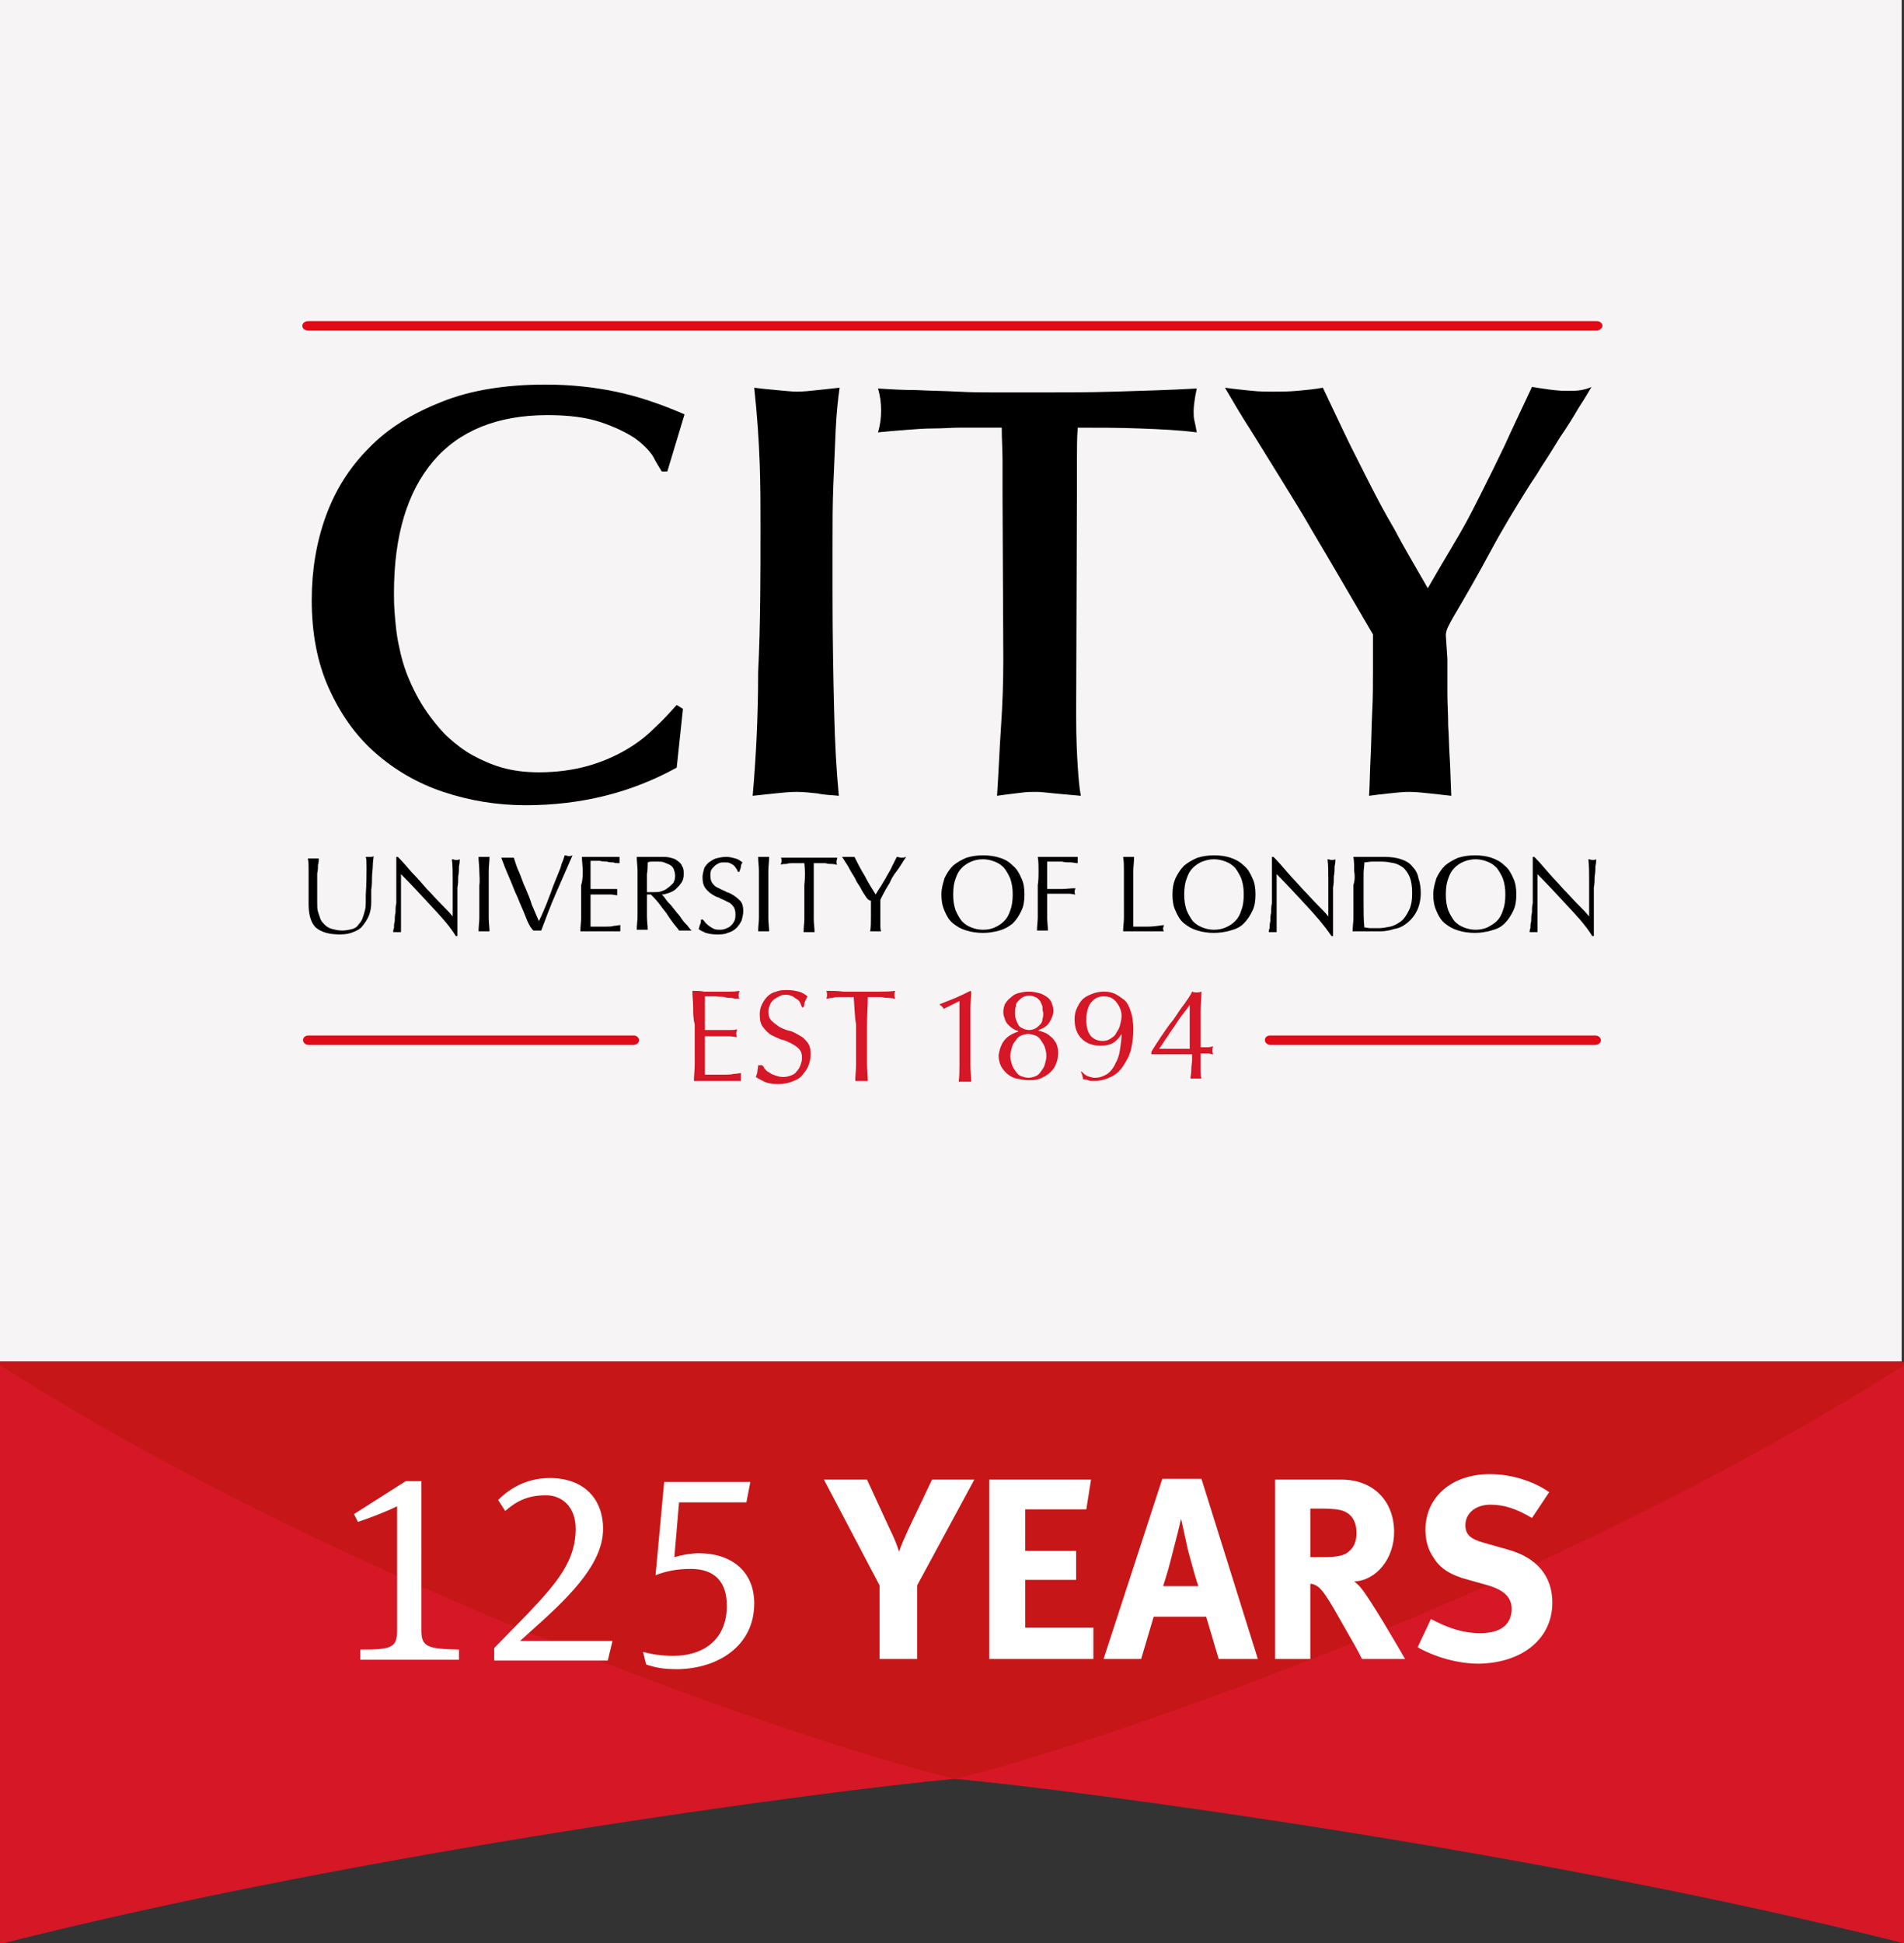 <?xml version="1.0" encoding="utf-8"?>
<!-- Generator: Adobe Illustrator 22.0.0, SVG Export Plug-In . SVG Version: 6.00 Build 0)  -->
<svg version="1.1" id="Layer_1" xmlns="http://www.w3.org/2000/svg" xmlns:xlink="http://www.w3.org/1999/xlink" x="0px" y="0px"
	 viewBox="0 0 243.1 248.1" style="enable-background:new 0 0 243.1 248.1;" xml:space="preserve">
<rect x="0" y="0" width="243.1" height="248.1" fill="#333333" stroke="none"/>
<style type="text/css">
	.st0{fill:#D51726;}
	.st1{fill:#C71618;}
	.st2{fill:#FFFFFF;}
	.st3{fill:#F7F4F5;}
	.st4{fill:#D51727;}
	.st5{fill:#E10A17;}
</style>
<path class="st0" d="M121.9,227.1c16.2,1.5,74.9,9.3,121.2,21v-74.2H0v74.3C46.4,236.4,105.6,228.6,121.9,227.1z"/>
<path class="st1" d="M0,174.3c46.4,29.5,105.7,49,121.9,52.8c16.2-3.8,74.8-23.3,121.2-52.8v-0.4H0V174.3z"/>
<g>
	<path class="st2" d="M198.2,204.6c0-3.4-2-5.8-5.8-6.8l-2.8-0.8c-1.9-0.5-2.5-1.1-2.5-2.3c0-1.5,1.3-2.6,3.2-2.6
		c1.7,0,3.3,0.5,5.3,1.7l2.2-3.3c-2-1.4-4.8-2.3-7.6-2.3c-4.8,0-8.2,2.9-8.2,7.1c0,1.3,0.3,2.5,1,3.5c0.8,1.4,2.2,2.3,4.5,2.9
		l2.5,0.7c2,0.6,3,1.5,3,3c0,2-1.4,3.1-4,3.1c-2.3,0-4.2-0.7-6.3-1.8l-1.7,3.6c2.3,1.3,5.2,2.1,7.8,2.1
		C194.4,212.3,198.2,209.2,198.2,204.6 M173.2,195.7c0,1-0.3,1.8-0.9,2.3c-0.6,0.6-1.5,0.8-3.5,0.8h-1.5v-6.2h1.6
		c1.1,0,2.1,0.1,2.6,0.3C172.6,193.3,173.2,194.3,173.2,195.7 M179.4,211.8c-0.8-1.4-4.3-7.4-5.5-8.9c-0.3-0.4-0.5-0.6-1-1
		c2.8-0.1,5.1-2.9,5.1-6.3c0-4-2.7-6.7-6.7-6.7h-8.5v22.9h4.5v-9.6c0.3,0,0.5,0.1,0.7,0.2c0.8,0.4,1.5,1.5,3.8,5.6
		c0.9,1.6,1.3,2.2,2.1,3.8H179.4z M153,202.5h-4.5c0.5-1.5,0.8-2.6,1.2-4.2c0.4-1.5,1-3.9,1.1-4.4l0.9,4.1
		C152.1,199.5,152.8,202,153,202.5 M160.6,211.8l-7.2-23h-5l-7.5,23h4.8l1.6-5.4h6.7l1.6,5.4H160.6z M139.6,211.8v-4h-8.7v-6.1h6.5
		V198h-6.5v-5.3h7.8l0.6-3.8h-13v22.9H139.6z M124.4,188.9h-5.4l-3,6.3c-0.5,1.1-1,2.2-1.2,2.9c-0.3-0.9-0.6-1.7-1.2-2.9l-2.9-6.3
		h-5.5l7.1,13.5v9.4h4.8v-9.4L124.4,188.9z"/>
	<path class="st2" d="M96.3,204.7c0-4-2.8-6.4-7.1-6.4c-0.9,0-2.1,0.2-3.1,0.5l0.6-7h8.6l0.5-2.6h-11l-1.1,11.9
		c1.3-0.5,2.7-0.8,4.5-0.8c3.1,0,4.6,1.7,4.6,4.7c0,4.5-3.2,6.4-6.8,6.4c-1.6,0-2.7-0.2-3.9-0.5l0.4,1.6c1.2,0.4,2.1,0.6,4.1,0.6
		C91.6,213,96.3,210.2,96.3,204.7 M70.2,188.7c-2.7,0-4.9,1.1-6.6,2.8l0.9,1.4c1.4-1.2,2.8-2,5.2-2c2.1,0,3.8,1.5,3.8,4.3
		c0,4-2.3,6.8-6.1,10.8l-4.3,4.4v1.6h14.5l0.6-2.5H66.4l2.1-1.9c4.7-4.2,8.5-8.2,8.5-12.4C77,191.3,74.5,188.7,70.2,188.7
		 M53.8,189.1h-2l-6.6,4.2l0.5,1c1.5-0.5,3.6-1.3,5-2v15.9c0,2.2-0.8,2.4-4.7,2.4v1.3h12.6v-1.3c-3.9-0.1-4.8-0.3-4.8-2.4V189.1z"/>
</g>
<g>
	<rect x="0" class="st3" width="242.8" height="173.8"/>
	<g id="Logo">
		<g>
			<path d="M85.2,60.2h-0.7c-0.3-0.5-0.7-1.1-1.1-1.9c-0.5-0.8-1.3-1.6-2.4-2.4c-1.1-0.7-2.5-1.4-4.3-2c-1.8-0.6-4-0.9-6.8-0.9
				c-6.4,0-11.3,2-14.6,5.9c-3.3,3.9-5,9.5-5,16.8c0,0.6,0,1.6,0.1,2.7c0.1,1.2,0.2,2.5,0.5,3.9c0.3,1.5,0.7,3,1.4,4.6
				c0.7,1.6,1.5,3.1,2.7,4.7c0.7,0.9,1.4,1.8,2.3,2.6c0.9,0.8,1.9,1.6,3,2.2c1.1,0.6,2.4,1.2,3.8,1.6c1.4,0.4,3,0.6,4.7,0.6
				c2.3,0,4.4-0.3,6.2-0.8c1.8-0.5,3.4-1.2,4.8-2c1.4-0.8,2.6-1.7,3.7-2.8c1.1-1,2-2,2.9-3l0.8,0.5l-0.8,7.5
				c-5.8,3.2-12.2,4.8-19.3,4.8c-3.7,0-7.2-0.6-10.5-1.7c-3.3-1.1-6.2-2.8-8.7-5c-2.5-2.2-4.4-4.9-5.9-8.2
				c-1.5-3.3-2.2-7.1-2.2-11.3c0-3.8,0.6-7.4,1.8-10.7s3-6.2,5.5-8.7c2.4-2.5,5.5-4.4,9.3-5.9c3.7-1.5,8.2-2.2,13.2-2.2
				c3.2,0,6.1,0.3,9,0.9c2.9,0.6,5.8,1.6,8.8,2.9L85.2,60.2z"/>
			<path d="M97.1,67c0-2.4,0-5-0.1-7.8c-0.1-2.8-0.3-6-0.7-9.7c0.7,0.1,1.7,0.2,2.8,0.3c1.2,0.1,2,0.2,2.6,0.2
				c0.9,0,1.8-0.1,2.7-0.2c0.9-0.1,1.8-0.2,2.8-0.3c-0.2,1.4-0.4,3.2-0.5,5.4c-0.1,2.2-0.2,4.5-0.3,7c-0.1,2.5-0.1,4.9-0.1,7.4
				c0,2.5,0,4.7,0,6.6c0,5.7,0.1,10.6,0.2,14.8c0.1,4.2,0.3,7.8,0.6,10.9c-0.9-0.1-1.8-0.1-2.7-0.3c-0.9-0.1-1.8-0.2-2.7-0.2
				c-0.9,0-1.8,0.1-2.8,0.2c-1,0.1-1.9,0.2-2.8,0.3c0.4-4.6,0.7-9.8,0.7-15.8C97.1,79.9,97.1,73.6,97.1,67z"/>
			<path d="M137.4,91.2c0,2.9,0.1,5.1,0.2,6.6c0.1,1.5,0.2,2.8,0.4,3.8c-1.1-0.1-2.2-0.2-3.3-0.3s-1.8-0.2-2.3-0.2
				c-0.7,0-1.3,0-2,0.1c-0.7,0.1-1.8,0.2-3.1,0.4c0.2-2.9,0.3-5.8,0.5-8.7c0.2-2.9,0.3-5.8,0.3-8.7l-0.1-21.2c0-1.4,0-2.8,0-4.2
				c0-1.4-0.1-2.8-0.1-4.2H124c-0.2,0-0.7,0-1.6,0c-0.9,0-2,0.1-3.2,0.1c-1.2,0-2.4,0.1-3.7,0.2c-1.3,0.1-2.4,0.2-3.4,0.3
				c0.3-1,0.4-1.9,0.4-2.8c0-0.9-0.1-1.8-0.4-2.8c1.5,0.1,3.2,0.2,4.9,0.2c1.8,0.1,3.5,0.1,5.3,0.2c1.8,0.1,3.6,0.1,5.3,0.1
				s3.3,0,4.8,0c3.2,0,6.5,0,9.9-0.1c3.4-0.1,6.9-0.2,10.5-0.4c-0.3,1.4-0.4,2.4-0.4,2.9c0,0.4,0,0.8,0.1,1.2
				c0.1,0.4,0.2,0.9,0.3,1.5c-2.3-0.3-4.7-0.4-7.3-0.5c-2.6-0.1-5.2-0.1-7.9-0.1c-0.1,1.4-0.1,2.7-0.1,4.2s0,2.8,0,4.3L137.4,91.2
				L137.4,91.2z"/>
			<path d="M184.8,84.1c0,1.6,0,3.1,0,4.4s0.1,2.7,0.1,4.1c0.1,1.4,0.1,2.8,0.2,4.2c0.1,1.5,0.1,3,0.2,4.8c-0.9-0.1-1.8-0.2-2.7-0.3
				c-0.9-0.1-1.8-0.2-2.7-0.2c-0.8,0-1.7,0.1-2.6,0.2c-1,0.1-1.8,0.2-2.5,0.3c0.1-1.5,0.1-3.1,0.2-5s0.1-3.8,0.2-5.7
				c0.1-1.9,0.1-3.7,0.1-5.5c0-1.7,0-3.2,0-4.4l-4.5-7.7c-1-1.7-2.1-3.6-3.3-5.6c-1.2-2.1-2.5-4.2-3.8-6.3s-2.6-4.2-3.9-6.3
				c-1.3-2-2.4-3.9-3.4-5.6c1.4,0.2,2.6,0.3,3.5,0.4c0.9,0.1,1.9,0.1,2.7,0.1c0.9,0,1.9,0,3-0.1c1.1-0.1,2.2-0.2,3.3-0.4
				c1,2.1,1.9,4,2.8,5.9c0.9,1.9,1.9,3.8,2.9,5.8c1,2,2.1,4.1,3.4,6.3c1.2,2.3,2.7,4.8,4.3,7.6c1.6-2.8,3-5.1,4.1-7
				c1.1-1.9,2-3.7,2.9-5.5s1.8-3.6,2.8-5.7c0.9-2,2.1-4.5,3.5-7.5c0.6,0.1,1.3,0.2,2,0.3c0.7,0.1,1.5,0.2,2.4,0.2
				c0.7,0,1.4,0,1.9-0.1c0.5-0.1,0.9-0.2,1.3-0.4c-0.3,0.5-0.8,1.4-1.6,2.6c-0.7,1.2-1.5,2.5-2.4,3.8c-0.8,1.3-1.6,2.6-2.4,3.8
				c-0.7,1.2-1.3,2-1.6,2.5c-1.7,2.7-3.4,5.5-4.9,8.3s-3.1,5.6-4.7,8.3c-0.3,0.5-0.5,0.9-0.7,1.3c-0.2,0.4-0.3,0.8-0.3,1.1
				L184.8,84.1L184.8,84.1z"/>
		</g>
		<g>
			<path d="M46.8,110.9c0-0.7,0-1.2-0.1-1.5c0.1,0,0.2,0,0.3,0c0.1,0,0.2,0,0.3,0c0.1,0,0.3,0,0.4-0.1c0,0.3-0.1,0.7-0.1,1.2
				c0,0.5-0.1,0.9-0.1,1.5c0,0.5,0,1-0.1,1.6c0,0.5,0,1.1,0,1.6c0,0.6-0.1,1.2-0.3,1.7c-0.2,0.5-0.5,0.9-0.8,1.3s-0.7,0.6-1.2,0.8
				c-0.5,0.2-1,0.3-1.7,0.3c-1.4,0-2.4-0.3-3.1-0.9c-0.6-0.6-0.9-1.6-0.9-3c0-0.4,0-0.8,0-1.2c0-0.3,0-0.7,0-1c0-0.8,0-1.5,0-2.1
				s0-1.1-0.1-1.5c0.1,0,0.2,0,0.4,0s0.3,0,0.4,0s0.2,0,0.3,0c0.1,0,0.2,0,0.3,0c0,0.2,0,0.5-0.1,0.8c0,0.3,0,0.7-0.1,1.1
				c0,0.4,0,0.9,0,1.4s0,1,0,1.5c0,0.3,0,0.6,0,1c0,0.3,0,0.7,0.1,1c0.1,0.3,0.2,0.6,0.3,0.9c0.1,0.3,0.3,0.5,0.6,0.8
				c0.2,0.2,0.5,0.4,0.9,0.5s0.8,0.2,1.3,0.2c0.5,0,0.9-0.1,1.3-0.2s0.7-0.4,0.8-0.6c0.2-0.2,0.4-0.5,0.5-0.8c0.1-0.3,0.2-0.6,0.3-1
				c0.1-0.4,0.1-0.7,0.1-1c0-0.4,0-0.6,0-0.9C46.8,112.7,46.8,111.6,46.8,110.9z"/>
			<path d="M54.8,115.4c-1.2-1.3-2.4-2.6-3.6-3.8c0,0.3,0,0.6,0,1c0,0.4,0,1,0,1.8c0,0.2,0,0.4,0,0.7c0,0.3,0,0.6,0,0.9
				c0,0.3,0,0.6,0,1c0,0.3,0,0.6,0,0.9c0,0.3,0,0.5,0,0.7c0,0.2,0,0.4,0,0.4c-0.2,0-0.3,0-0.5,0c-0.2,0-0.4,0-0.5,0
				c0-0.1,0-0.3,0.1-0.5c0-0.3,0-0.5,0.1-0.9c0-0.4,0-0.7,0.1-1.1c0-0.4,0-0.8,0.1-1.2c0-0.4,0-0.8,0-1.2s0-0.7,0-1
				c0-0.9,0-1.6,0-2.3s0-1.1,0-1.4h0.2c0.6,0.6,1.2,1.3,1.8,2c0.7,0.7,1.3,1.4,1.9,2.1c0.7,0.7,1.2,1.3,1.8,1.9s1.1,1.1,1.5,1.6
				v-1.9c0-1,0-1.9,0-2.8c0-0.9,0-1.8-0.1-2.6c0.2,0,0.4,0.1,0.5,0.1c0.1,0,0.3,0,0.5-0.1c0,0.2,0,0.5-0.1,0.9c0,0.4,0,0.8-0.1,1.3
				c0,0.5,0,0.9-0.1,1.4c0,0.5,0,0.8,0,1.1c0,0.2,0,0.5,0,0.8c0,0.3,0,0.6,0,1c0,0.4,0,0.7,0,1c0,0.4,0,0.7,0,1c0,0.3,0,0.5,0,0.8
				c0,0.2,0,0.4,0,0.5h-0.2C57.2,117.9,56,116.7,54.8,115.4z"/>
			<path d="M61.2,111.2c0-0.6-0.1-1.2-0.1-1.8c0.1,0,0.2,0,0.4,0c0.1,0,0.2,0,0.3,0c0.1,0,0.2,0,0.3,0c0.1,0,0.2,0,0.4,0
				c0,0.6-0.1,1.2-0.1,1.8c0,0.6,0,1.2,0,1.8v2.4c0,0.6,0,1.2,0,1.8c0,0.6,0.1,1.2,0.1,1.7c-0.2,0-0.5,0-0.7,0c-0.2,0-0.5,0-0.7,0
				c0-0.6,0.1-1.2,0.1-1.7c0-0.6,0-1.2,0-1.8V113C61.3,112.4,61.2,111.8,61.2,111.2z"/>
			<path d="M67.1,117c-0.3-0.8-0.7-1.6-1-2.4c-0.4-0.8-0.7-1.7-1.1-2.6c-0.4-0.9-0.7-1.7-1-2.5c0.1,0,0.3,0,0.4,0s0.2,0,0.4,0
				c0.1,0,0.2,0,0.4,0c0.1,0,0.3,0,0.4,0c0.2,0.6,0.4,1.3,0.7,1.9c0.3,0.7,0.5,1.4,0.8,2c0.3,0.7,0.6,1.4,0.8,2.1
				c0.3,0.7,0.6,1.4,0.9,2.1c0.2-0.4,0.4-0.8,0.6-1.3c0.2-0.5,0.4-0.9,0.6-1.5c0.2-0.5,0.4-1,0.6-1.6c0.2-0.5,0.4-1,0.6-1.5
				c0.2-0.5,0.4-0.9,0.5-1.4c0.2-0.4,0.3-0.8,0.4-1.1c0.2,0,0.4,0.1,0.5,0.1c0.1,0,0.3,0,0.5-0.1c-0.7,1.6-1.4,3.2-2.1,4.8
				c-0.7,1.6-1.3,3.2-1.9,4.8c-0.2,0-0.3,0-0.5,0c-0.2,0-0.3,0-0.5,0C67.7,118.4,67.4,117.8,67.1,117z"/>
			<path d="M74.4,111.2c0-0.6-0.1-1.2-0.1-1.8c0.4,0,0.8,0,1.2,0c0.4,0,0.8,0,1.2,0s0.8,0,1.2,0c0.4,0,0.8,0,1.2,0
				c0,0.1,0,0.3,0,0.4s0,0.3,0,0.4c-0.3,0-0.6,0-0.8-0.1c-0.3,0-0.5,0-0.8-0.1c-0.3,0-0.6,0-0.9-0.1c-0.3,0-0.7,0-1.2,0
				c0,0.3,0,0.6,0,0.8c0,0.3,0,0.6,0,0.9c0,0.4,0,0.7,0,1.1c0,0.4,0,0.6,0,0.8c0.4,0,0.8,0,1.1,0s0.6,0,0.9,0s0.5,0,0.7,0
				c0.2,0,0.5,0,0.7,0c0,0.1,0,0.3,0,0.4s0,0.3,0,0.4c-0.2,0-0.5-0.1-0.8-0.1c-0.3,0-0.7,0-1,0s-0.6,0-0.9,0c-0.3,0-0.5,0-0.7,0
				c0,0.1,0,0.2,0,0.3s0,0.2,0,0.4v0.5v0.8c0,0.5,0,1,0,1.3c0,0.4,0,0.6,0,0.8c0.3,0,0.6,0,1,0s0.7,0,1,0c0.3,0,0.7,0,1-0.1
				c0.3,0,0.6-0.1,0.8-0.1c0,0.1,0,0.1,0,0.2c0,0.1,0,0.2,0,0.2c0,0.2,0,0.3,0,0.4c-0.4,0-0.8,0-1.2,0c-0.4,0-0.8,0-1.3,0
				s-0.8,0-1.3,0c-0.4,0-0.8,0-1.3,0c0-0.6,0.1-1.2,0.1-1.8c0-0.6,0-1.2,0-1.8V113C74.4,112.4,74.4,111.8,74.4,111.2z"/>
			<path d="M81.4,111.2c0-0.6-0.1-1.2-0.1-1.8c0.3,0,0.5,0,0.8,0c0.3,0,0.5,0,0.8,0c0.3,0,0.5,0,0.8,0s0.5,0,0.8,0
				c0.4,0,0.7,0,1.1,0.1c0.4,0.1,0.7,0.2,0.9,0.4c0.3,0.2,0.5,0.4,0.6,0.7c0.2,0.3,0.2,0.6,0.2,1c0,0.5-0.1,0.8-0.3,1.1
				c-0.2,0.3-0.5,0.6-0.7,0.8s-0.6,0.4-0.9,0.5c-0.3,0.1-0.6,0.2-0.9,0.2c0.1,0.1,0.3,0.3,0.5,0.6c0.2,0.3,0.4,0.5,0.7,0.8
				c0.2,0.3,0.5,0.6,0.7,0.9c0.3,0.3,0.5,0.6,0.7,0.9s0.5,0.6,0.7,0.8c0.2,0.3,0.4,0.5,0.5,0.6c-0.1,0-0.3,0-0.4,0s-0.3,0-0.4,0
				s-0.3,0-0.4,0c-0.1,0-0.3,0-0.4,0c-0.1-0.2-0.4-0.5-0.7-0.9s-0.6-0.8-0.9-1.3c-0.4-0.5-0.7-0.9-1-1.3c-0.4-0.5-0.7-0.8-1-1.1
				h-0.5v1c0,0.6,0,1.2,0,1.8c0,0.6,0.1,1.2,0.1,1.7c-0.2,0-0.5,0-0.7,0c-0.2,0-0.5,0-0.7,0c0-0.6,0.1-1.2,0.1-1.7
				c0-0.6,0-1.2,0-1.8v-2.4C81.4,112.4,81.4,111.8,81.4,111.2z M83,113.9c0.2,0,0.3,0,0.5,0c0.3,0,0.6,0,0.9-0.1
				c0.3-0.1,0.6-0.2,0.8-0.4c0.3-0.2,0.5-0.4,0.7-0.6s0.3-0.6,0.3-1c0-0.4-0.1-0.6-0.2-0.9c-0.1-0.2-0.3-0.4-0.5-0.5
				c-0.2-0.1-0.5-0.2-0.7-0.3c-0.3-0.1-0.5-0.1-0.7-0.1c-0.3,0-0.6,0-0.8,0c-0.2,0-0.4,0-0.6,0.1c0,0.5,0,1-0.1,1.5c0,0.5,0,1,0,1.5
				v0.8C82.7,113.9,82.9,113.9,83,113.9z"/>
			<path d="M90,117.7c0.1,0.2,0.3,0.3,0.5,0.5c0.2,0.1,0.4,0.3,0.7,0.4c0.2,0.1,0.5,0.1,0.8,0.1s0.6-0.1,0.8-0.2
				c0.3-0.1,0.5-0.3,0.6-0.4c0.2-0.2,0.3-0.4,0.4-0.6c0.1-0.3,0.1-0.5,0.1-0.8c0-0.4-0.1-0.8-0.3-1c-0.2-0.3-0.5-0.5-0.8-0.6
				c-0.3-0.2-0.7-0.3-1-0.5c-0.4-0.1-0.7-0.3-1-0.5c-0.3-0.2-0.6-0.5-0.8-0.8c-0.2-0.3-0.3-0.7-0.3-1.3c0-0.4,0.1-0.7,0.2-1.1
				c0.1-0.3,0.4-0.6,0.6-0.8c0.3-0.2,0.6-0.4,0.9-0.5c0.4-0.1,0.8-0.2,1.3-0.2c0.5,0,0.8,0.1,1.2,0.2s0.6,0.3,0.9,0.5
				c-0.1,0.2-0.2,0.3-0.2,0.5c0,0.2-0.1,0.4-0.2,0.7h-0.2c0-0.1-0.1-0.3-0.2-0.4c-0.1-0.2-0.2-0.3-0.3-0.4c-0.1-0.1-0.3-0.2-0.5-0.3
				c-0.2-0.1-0.4-0.1-0.7-0.1c-0.3,0-0.5,0-0.7,0.1c-0.2,0.1-0.4,0.2-0.6,0.4s-0.3,0.3-0.4,0.5c-0.1,0.2-0.1,0.5-0.1,0.7
				c0,0.4,0.1,0.8,0.3,1c0.2,0.3,0.5,0.5,0.8,0.6c0.3,0.2,0.7,0.3,1,0.5c0.4,0.1,0.7,0.3,1,0.5c0.3,0.2,0.6,0.5,0.8,0.7
				c0.2,0.3,0.3,0.7,0.3,1.2c0,0.4-0.1,0.8-0.2,1.2c-0.2,0.4-0.4,0.7-0.7,1c-0.3,0.3-0.7,0.5-1.1,0.6c-0.4,0.2-0.9,0.2-1.4,0.2
				c-0.6,0-1-0.1-1.4-0.2c-0.4-0.2-0.7-0.3-0.9-0.5c0.1-0.2,0.1-0.4,0.2-0.6s0.1-0.4,0.1-0.6h0.2C89.7,117.3,89.8,117.5,90,117.7z"
				/>
			<path d="M96.9,111.2c0-0.6-0.1-1.2-0.1-1.8c0.1,0,0.2,0,0.4,0c0.1,0,0.2,0,0.3,0c0.1,0,0.2,0,0.3,0c0.1,0,0.2,0,0.4,0
				c0,0.6-0.1,1.2-0.1,1.8c0,0.6,0,1.2,0,1.8v2.4c0,0.6,0,1.2,0,1.8c0,0.6,0.1,1.2,0.1,1.7c-0.2,0-0.5,0-0.7,0c-0.2,0-0.5,0-0.7,0
				c0-0.6,0.1-1.2,0.1-1.7c0-0.6,0-1.2,0-1.8V113C96.9,112.4,96.9,111.8,96.9,111.2z"/>
			<path d="M102.7,110.2c-0.2,0-0.5,0-0.7,0s-0.5,0-0.8,0c-0.3,0-0.5,0-0.8,0.1c-0.3,0-0.5,0-0.7,0.1c0-0.2,0.1-0.3,0.1-0.5
				c0-0.1,0-0.3-0.1-0.4c0.6,0,1.2,0,1.8,0c0.6,0,1.2,0,1.8,0s1.2,0,1.8,0c0.6,0,1.2,0,1.8,0c0,0.2-0.1,0.3-0.1,0.5s0,0.3,0.1,0.4
				c-0.2,0-0.4-0.1-0.7-0.1c-0.3,0-0.5,0-0.8-0.1c-0.3,0-0.5,0-0.8,0s-0.5,0-0.7,0c0,0.9,0,1.9,0,2.9v2.4c0,0.6,0,1.2,0,1.8
				c0,0.6,0.1,1.2,0.1,1.7c-0.2,0-0.5,0-0.7,0c-0.2,0-0.5,0-0.7,0c0-0.6,0.1-1.2,0.1-1.7c0-0.6,0-1.2,0-1.8V113
				C102.8,112.1,102.8,111.1,102.7,110.2z"/>
			<path d="M110.5,114.4c-0.2-0.3-0.4-0.6-0.6-1c-0.2-0.4-0.5-0.7-0.7-1.2c-0.2-0.4-0.5-0.8-0.7-1.2c-0.2-0.4-0.4-0.7-0.6-1
				s-0.3-0.5-0.4-0.6c0.1,0,0.3,0,0.4,0c0.1,0,0.3,0,0.4,0c0.1,0,0.3,0,0.4,0c0.1,0,0.3,0,0.4,0c0.4,0.8,0.8,1.6,1.3,2.4
				c0.4,0.8,0.9,1.6,1.4,2.4c0.2-0.3,0.4-0.7,0.7-1.1c0.2-0.4,0.5-0.8,0.7-1.2s0.5-0.8,0.7-1.3c0.2-0.4,0.4-0.8,0.6-1.2
				c0.2,0,0.4,0.1,0.6,0.1c0.1,0,0.3,0,0.6-0.1c-0.5,0.7-0.8,1.3-1.2,1.8s-0.7,1-0.9,1.5c-0.3,0.5-0.5,0.8-0.7,1.2
				c-0.2,0.4-0.4,0.7-0.5,1c0,0.4,0,0.7,0,1.1c0,0.4,0,0.8,0,1.1c0,0.4,0,0.7,0,1c0,0.3,0,0.6,0.1,0.8c-0.2,0-0.5,0-0.7,0
				c-0.2,0-0.5,0-0.7,0c0.1-0.5,0.1-1.1,0.1-1.7s0-1.4,0-2.2C110.8,114.9,110.7,114.7,110.5,114.4z"/>
			<path d="M120.6,112.1c0.3-0.6,0.6-1.1,1.1-1.6c0.5-0.4,1-0.7,1.7-1c0.7-0.2,1.3-0.3,2.1-0.3c0.8,0,1.5,0.1,2.1,0.3
				c0.7,0.2,1.2,0.5,1.7,1c0.5,0.4,0.8,0.9,1.1,1.6c0.3,0.6,0.4,1.3,0.4,2.1s-0.1,1.5-0.4,2.1c-0.3,0.6-0.6,1.1-1.1,1.6
				c-0.5,0.4-1,0.7-1.7,0.9c-0.7,0.2-1.4,0.3-2.1,0.3c-0.7,0-1.5-0.1-2.1-0.3c-0.7-0.2-1.2-0.5-1.7-0.9c-0.5-0.4-0.8-0.9-1.1-1.6
				s-0.4-1.3-0.4-2.1S120.4,112.8,120.6,112.1z M129,112.2c-0.2-0.5-0.5-1-0.8-1.4c-0.4-0.4-0.7-0.6-1.2-0.8c-0.5-0.2-1-0.3-1.5-0.3
				c-0.6,0-1,0.1-1.5,0.3c-0.5,0.2-0.9,0.5-1.2,0.8c-0.4,0.4-0.6,0.8-0.8,1.4c-0.2,0.5-0.3,1.2-0.3,2s0.1,1.4,0.3,2
				c0.2,0.5,0.5,1,0.8,1.4c0.4,0.4,0.7,0.6,1.2,0.8c0.5,0.2,1,0.3,1.5,0.3c0.6,0,1.1-0.1,1.5-0.3c0.5-0.2,0.9-0.5,1.2-0.8
				c0.4-0.4,0.6-0.8,0.8-1.4c0.2-0.5,0.3-1.2,0.3-2S129.2,112.8,129,112.2z"/>
			<path d="M132.6,111.2c0-0.6,0-1.2-0.1-1.8c0.4,0,0.8,0,1.2,0c0.4,0,0.8,0,1.2,0c0.4,0,0.8,0,1.3,0c0.4,0,0.9,0,1.4,0
				c0,0.1,0,0.3,0,0.4s0,0.3,0,0.4c-0.3,0-0.6-0.1-0.9-0.1c-0.4,0-0.7,0-1.1-0.1c-0.4,0-0.7,0-1.1,0c-0.3,0-0.6,0-0.8,0
				c0,0.3,0,0.6,0,0.9c0,0.3,0,0.6,0,0.9c0,0.3,0,0.6,0,0.9c0,0.3,0,0.5,0,0.8c0.6,0,1.2,0,1.8,0c0.6,0,1.2-0.1,1.8-0.1
				c0,0.1-0.1,0.3-0.1,0.4s0,0.3,0.1,0.4c-0.2,0-0.5-0.1-0.8-0.1s-0.6,0-0.9,0s-0.7,0-1,0s-0.7,0-0.9,0v1.2c0,0.6,0,1.2,0,1.8
				c0,0.6,0.1,1.2,0.1,1.7c-0.2,0-0.5,0-0.7,0c-0.2,0-0.5,0-0.7,0c0-0.6,0.1-1.2,0.1-1.7c0-0.6,0-1.2,0-1.8V113
				C132.6,112.4,132.6,111.8,132.6,111.2z"/>
			<path d="M143.5,111.2c0-0.6,0-1.2-0.1-1.8c0.1,0,0.2,0,0.4,0c0.1,0,0.2,0,0.3,0s0.2,0,0.3,0c0.1,0,0.2,0,0.4,0
				c0,0.6-0.1,1.2-0.1,1.8c0,0.6,0,1.2,0,1.8c0,1.2,0,2.2,0,3c0,0.8,0,1.6,0,2.3c0.7,0,1.3,0,1.9,0c0.6,0,1.3-0.1,2-0.2
				c0,0.2-0.1,0.3-0.1,0.4c0,0.1,0,0.2,0.1,0.4c-0.4,0-0.8,0-1.3,0s-0.8,0-1.3,0c-0.5,0-0.9,0-1.3,0s-0.8,0-1.3,0
				c0-0.6,0.1-1.2,0.1-1.7c0-0.6,0-1.2,0-1.8V113C143.5,112.4,143.5,111.8,143.5,111.2z"/>
			<path d="M150.1,112.1c0.3-0.6,0.6-1.1,1.1-1.6c0.5-0.4,1-0.7,1.7-1c0.7-0.2,1.3-0.3,2.1-0.3s1.5,0.1,2.1,0.3
				c0.6,0.2,1.2,0.5,1.7,1c0.5,0.4,0.8,0.9,1.1,1.6c0.3,0.6,0.4,1.3,0.4,2.1s-0.1,1.5-0.4,2.1c-0.3,0.6-0.6,1.1-1.1,1.6
				s-1,0.7-1.7,0.9c-0.7,0.2-1.4,0.3-2.1,0.3s-1.5-0.1-2.1-0.3c-0.7-0.2-1.2-0.5-1.7-0.9s-0.8-0.9-1.1-1.6c-0.3-0.6-0.4-1.3-0.4-2.1
				S149.8,112.8,150.1,112.1z M158.5,112.2c-0.2-0.5-0.5-1-0.8-1.4c-0.4-0.4-0.7-0.6-1.2-0.8c-0.5-0.2-1-0.3-1.5-0.3s-1,0.1-1.5,0.3
				c-0.5,0.2-0.9,0.5-1.2,0.8c-0.4,0.4-0.6,0.8-0.8,1.4c-0.2,0.5-0.3,1.2-0.3,2s0.1,1.4,0.3,2c0.2,0.5,0.5,1,0.8,1.4
				c0.4,0.4,0.7,0.6,1.2,0.8c0.5,0.2,1,0.3,1.5,0.3s1.1-0.1,1.5-0.3c0.5-0.2,0.9-0.5,1.2-0.8c0.4-0.4,0.6-0.8,0.8-1.4
				c0.2-0.5,0.3-1.2,0.3-2S158.7,112.8,158.5,112.2z"/>
			<path d="M166.6,115.4c-1.2-1.3-2.4-2.6-3.6-3.8c0,0.3,0,0.6,0,1c0,0.4,0,1,0,1.8c0,0.2,0,0.4,0,0.7c0,0.3,0,0.6,0,0.9
				c0,0.3,0,0.6,0,1c0,0.3,0,0.6,0,0.9c0,0.3,0,0.5,0,0.7c0,0.2,0,0.4,0,0.4c-0.2,0-0.3,0-0.5,0c-0.2,0-0.4,0-0.5,0
				c0-0.1,0-0.3,0.1-0.5c0-0.3,0-0.5,0.1-0.9c0-0.4,0-0.7,0.1-1.1c0-0.4,0-0.8,0.1-1.2c0-0.4,0-0.8,0-1.2s0-0.7,0-1
				c0-0.9,0-1.6,0-2.3s0-1.1,0-1.4h0.2c0.6,0.6,1.2,1.3,1.8,2s1.3,1.4,1.9,2.1c0.7,0.7,1.2,1.3,1.8,1.9c0.6,0.6,1.1,1.1,1.5,1.6
				v-1.9c0-1,0-1.9,0-2.8c0-0.9,0-1.8-0.1-2.6c0.2,0,0.4,0.1,0.5,0.1c0.1,0,0.3,0,0.5-0.1c0,0.2,0,0.5-0.1,0.9c0,0.4,0,0.8-0.1,1.3
				c0,0.5,0,0.9-0.1,1.4c0,0.5,0,0.8,0,1.1c0,0.2,0,0.5,0,0.8c0,0.3,0,0.6,0,1c0,0.4,0,0.7,0,1c0,0.4,0,0.7,0,1c0,0.3,0,0.5,0,0.8
				c0,0.2,0,0.4,0,0.5h-0.2C168.9,117.9,167.8,116.7,166.6,115.4z"/>
			<path d="M172.9,111.2c0-0.6,0-1.2-0.1-1.8c0.4,0,0.7,0,1,0c0.4,0,0.7,0,1,0s0.7,0,1,0c0.4,0,0.7,0,1,0c0.8,0,1.5,0.1,2.1,0.3
				c0.6,0.2,1.1,0.5,1.4,0.9c0.4,0.4,0.7,0.9,0.8,1.5c0.2,0.6,0.3,1.2,0.3,1.9c0,0.9-0.2,1.7-0.5,2.3c-0.3,0.6-0.7,1.1-1.2,1.5
				c-0.5,0.4-1,0.7-1.7,0.8c-0.6,0.2-1.2,0.3-1.7,0.3c-0.3,0-0.6,0-0.9,0c-0.3,0-0.6,0-0.9,0s-0.6,0-0.9,0c-0.3,0-0.6,0-0.9,0
				c0-0.6,0.1-1.2,0.1-1.7c0-0.6,0-1.2,0-1.8V113C173,112.4,173,111.8,172.9,111.2z M174.2,118.4c0.2,0,0.5,0.1,0.8,0.1
				c0.3,0,0.7,0,1,0c0.5,0,1-0.1,1.5-0.2c0.5-0.1,1-0.4,1.4-0.7c0.4-0.3,0.7-0.8,1-1.4c0.3-0.6,0.4-1.3,0.4-2.2c0-0.8-0.1-1.5-0.3-2
				c-0.2-0.5-0.5-0.9-0.8-1.2c-0.4-0.3-0.8-0.5-1.2-0.6c-0.5-0.1-1-0.2-1.6-0.2c-0.4,0-0.8,0-1.2,0c-0.4,0-0.7,0.1-1,0.1
				c0,0.5-0.1,0.9-0.1,1.4s0,1,0,1.5v2.4C174.1,116.4,174.1,117.4,174.2,118.4z"/>
			<path d="M183.4,112.1c0.3-0.6,0.6-1.1,1.1-1.6c0.5-0.4,1-0.7,1.7-1c0.7-0.2,1.3-0.3,2.1-0.3c0.8,0,1.5,0.1,2.1,0.3
				c0.6,0.2,1.2,0.5,1.7,1c0.5,0.4,0.8,0.9,1.1,1.6c0.3,0.6,0.4,1.3,0.4,2.1s-0.1,1.5-0.4,2.1c-0.3,0.6-0.6,1.1-1.1,1.6
				s-1,0.7-1.7,0.9c-0.7,0.2-1.4,0.3-2.1,0.3c-0.7,0-1.5-0.1-2.1-0.3c-0.7-0.2-1.2-0.5-1.7-0.9c-0.5-0.4-0.8-0.9-1.1-1.6
				s-0.4-1.3-0.4-2.1S183.2,112.8,183.4,112.1z M191.9,112.2c-0.2-0.5-0.5-1-0.8-1.4c-0.4-0.4-0.7-0.6-1.2-0.8
				c-0.5-0.2-1-0.3-1.5-0.3s-1,0.1-1.5,0.3c-0.5,0.2-0.9,0.5-1.2,0.8c-0.4,0.4-0.6,0.8-0.8,1.4c-0.2,0.5-0.3,1.2-0.3,2
				s0.1,1.4,0.3,2c0.2,0.5,0.5,1,0.8,1.4c0.4,0.4,0.7,0.6,1.2,0.8c0.5,0.2,1,0.3,1.5,0.3s1.1-0.1,1.5-0.3s0.9-0.5,1.2-0.8
				c0.4-0.4,0.6-0.8,0.8-1.4c0.2-0.5,0.3-1.2,0.3-2S192.1,112.8,191.9,112.2z"/>
			<path d="M199.9,115.4c-1.2-1.3-2.4-2.6-3.6-3.8c0,0.3,0,0.6,0,1c0,0.4,0,1,0,1.8c0,0.2,0,0.4,0,0.7c0,0.3,0,0.6,0,0.9
				c0,0.3,0,0.6,0,1c0,0.3,0,0.6,0,0.9c0,0.3,0,0.5,0,0.7c0,0.2,0,0.4,0,0.4c-0.2,0-0.3,0-0.5,0c-0.2,0-0.4,0-0.5,0
				c0-0.1,0-0.3,0.1-0.5c0-0.3,0-0.5,0.1-0.9c0-0.4,0-0.7,0.1-1.1c0-0.4,0-0.8,0.1-1.2c0-0.4,0-0.8,0-1.2s0-0.7,0-1
				c0-0.9,0-1.6,0-2.3s0-1.1,0-1.4h0.2c0.6,0.6,1.2,1.3,1.8,2s1.3,1.4,1.9,2.1c0.7,0.7,1.2,1.3,1.8,1.9s1.1,1.1,1.5,1.6v-1.9
				c0-1,0-1.9,0-2.8c0-0.9,0-1.8-0.1-2.6c0.2,0,0.4,0.1,0.5,0.1c0.1,0,0.3,0,0.5-0.1c0,0.2,0,0.5-0.1,0.9c0,0.4,0,0.8-0.1,1.3
				c0,0.5,0,0.9-0.1,1.4c0,0.5,0,0.8,0,1.1c0,0.2,0,0.5,0,0.8c0,0.3,0,0.6,0,1c0,0.4,0,0.7,0,1c0,0.4,0,0.7,0,1c0,0.3,0,0.5,0,0.8
				c0,0.2,0,0.4,0,0.5h-0.2C202.3,117.9,201.1,116.7,199.9,115.4z"/>
		</g>
		<g>
			<path class="st4" d="M148.2,132.4c0.5-0.7,1-1.5,1.6-2.2c0.5-0.7,0.9-1.4,1.4-2c0.4-0.6,0.8-1.1,1-1.6c0.2,0.1,0.4,0.1,0.6,0.1
				s0.3,0,0.6-0.1c0,0.7-0.1,1.6-0.1,2.5c0,0.9,0,1.9,0,2.8v1.8c0.3,0,0.6,0,0.9,0s0.5-0.1,0.7-0.1c-0.1,0.2-0.1,0.4-0.1,0.5
				s0,0.3,0.1,0.5c-0.2,0-0.4-0.1-0.7-0.1c-0.3,0-0.6,0-0.9,0v0.7c0,0.5,0,0.9,0,1.4c0,0.5,0,0.8,0.1,1.1c-0.2,0-0.5,0-0.7,0
				c-0.3,0-0.5,0-0.7,0c0-0.3,0.1-0.6,0.1-1.1c0-0.5,0.1-0.9,0.1-1.3v-0.7c-0.3,0-0.6,0-1.1,0s-1,0-1.5,0c-0.5,0-1,0-1.5,0
				c-0.5,0-0.8,0-1.1,0v-0.3C147.2,133.9,147.7,133.2,148.2,132.4 M151.9,128.3c-0.2,0.3-0.5,0.7-0.9,1.2c-0.4,0.5-0.7,1-1.1,1.6
				c-0.4,0.5-0.7,1.1-1.1,1.6c-0.3,0.5-0.6,0.9-0.8,1.2h3.9L151.9,128.3L151.9,128.3L151.9,128.3z M138.9,137.4
				c0.3,0.1,0.6,0.2,0.9,0.2c0.6,0,1.1-0.2,1.6-0.5c0.4-0.3,0.8-0.8,1-1.3c0.3-0.5,0.5-1.1,0.6-1.8c0.1-0.7,0.2-1.3,0.2-2h0
				c-0.3,0.5-0.6,0.8-1,1.1c-0.5,0.3-1,0.4-1.7,0.4c-1,0-1.8-0.3-2.4-0.9c-0.6-0.6-0.9-1.4-0.9-2.5c0-0.5,0.1-1,0.3-1.4
				s0.4-0.8,0.7-1.1c0.3-0.3,0.7-0.5,1.2-0.7c0.5-0.2,1-0.3,1.6-0.3c0.5,0,1,0.1,1.4,0.3s0.8,0.5,1.2,0.8c0.4,0.4,0.6,0.9,0.8,1.5
				c0.2,0.6,0.3,1.4,0.3,2.2c0,0.9-0.1,1.8-0.3,2.6s-0.6,1.5-1,2.1c-0.4,0.6-0.9,1.1-1.6,1.4c-0.6,0.3-1.3,0.5-2.1,0.5
				c-0.3,0-0.6,0-0.8-0.1c-0.2-0.1-0.4-0.1-0.6-0.1c0-0.1-0.1-0.3-0.1-0.5c-0.1-0.2-0.1-0.3-0.2-0.5l0.1,0
				C138.4,137.1,138.6,137.3,138.9,137.4 M142.5,127.9c-0.4-0.5-0.9-0.7-1.6-0.7s-1.2,0.3-1.6,0.8c-0.4,0.5-0.6,1.3-0.6,2.2
				c0,1,0.2,1.6,0.6,2.1c0.4,0.4,0.9,0.6,1.5,0.6c0.4,0,0.7-0.1,1-0.3s0.6-0.4,0.7-0.7c0.2-0.3,0.4-0.6,0.5-1
				c0.1-0.4,0.2-0.8,0.2-1.2C143.2,129,142.9,128.4,142.5,127.9 M128.1,133c0.4-0.6,1-1,1.9-1.3v-0.1c-0.2,0-0.4-0.1-0.7-0.3
				c-0.2-0.1-0.4-0.3-0.6-0.5c-0.2-0.2-0.3-0.4-0.4-0.7c-0.1-0.3-0.2-0.5-0.2-0.9c0-0.4,0.1-0.7,0.2-1c0.2-0.3,0.4-0.6,0.7-0.8
				c0.3-0.3,0.6-0.5,1-0.6s0.8-0.2,1.3-0.2c0.6,0,1,0.1,1.4,0.2c0.4,0.1,0.7,0.3,1,0.5c0.3,0.2,0.5,0.5,0.6,0.8s0.2,0.6,0.2,0.9
				c0,0.5-0.2,1-0.5,1.5s-0.8,0.8-1.4,1v0.1c0.2,0,0.4,0.1,0.7,0.2c0.3,0.1,0.6,0.3,0.8,0.5c0.3,0.2,0.5,0.5,0.7,0.8
				c0.2,0.4,0.3,0.8,0.3,1.3c0,0.5-0.1,1.1-0.3,1.5c-0.2,0.5-0.5,0.8-0.8,1.1c-0.4,0.3-0.7,0.5-1.2,0.7c-0.5,0.2-0.9,0.2-1.5,0.2
				s-1-0.1-1.5-0.2c-0.5-0.1-0.8-0.3-1.2-0.6c-0.3-0.3-0.6-0.6-0.8-1c-0.2-0.4-0.3-0.9-0.3-1.4C127.6,134.2,127.7,133.6,128.1,133
				 M133.1,128.5c-0.1-0.3-0.2-0.5-0.3-0.7c-0.2-0.2-0.3-0.4-0.6-0.5c-0.2-0.1-0.5-0.2-0.8-0.2s-0.6,0.1-0.8,0.2
				c-0.2,0.1-0.4,0.3-0.6,0.5c-0.2,0.2-0.3,0.4-0.3,0.7c-0.1,0.3-0.1,0.5-0.1,0.8s0,0.5,0.1,0.8c0.1,0.3,0.2,0.5,0.3,0.7
				c0.1,0.2,0.3,0.4,0.6,0.5c0.2,0.1,0.5,0.2,0.8,0.2s0.6-0.1,0.8-0.2c0.2-0.1,0.4-0.3,0.6-0.5c0.2-0.2,0.3-0.4,0.3-0.7
				c0.1-0.3,0.1-0.5,0.1-0.8C133.1,129,133.1,128.8,133.1,128.5 M133.4,133.7c-0.1-0.3-0.3-0.6-0.5-0.9c-0.2-0.3-0.4-0.5-0.7-0.6
				c-0.3-0.1-0.6-0.2-0.9-0.2s-0.7,0.1-0.9,0.2c-0.3,0.1-0.5,0.3-0.7,0.6s-0.4,0.5-0.5,0.9c-0.1,0.4-0.2,0.7-0.2,1.1
				s0.1,0.8,0.2,1.1c0.1,0.4,0.3,0.6,0.5,0.9c0.2,0.3,0.4,0.5,0.7,0.6c0.3,0.1,0.6,0.2,0.9,0.2s0.7-0.1,0.9-0.2
				c0.3-0.1,0.5-0.3,0.7-0.6s0.4-0.5,0.5-0.9c0.1-0.4,0.2-0.7,0.2-1.1S133.5,134,133.4,133.7 M120.5,128.8c-0.1-0.2-0.3-0.4-0.5-0.5
				v-0.1c0.7-0.3,1.3-0.5,2-0.8c0.7-0.3,1.3-0.6,1.9-0.9l0.1,0.1c0,0.7-0.1,1.5-0.1,2.2c0,0.7,0,1.5,0,2.2v2.8c0,0.7,0,1.5,0,2.2
				c0,0.7,0.1,1.4,0.1,2.1c-0.1,0-0.3,0-0.4,0h-0.4h-0.4c-0.1,0-0.3,0-0.4,0c0.1-0.7,0.1-1.4,0.1-2.1c0-0.7,0-1.4,0-2.2v-6
				L120.5,128.8z M109,127.3c-0.3,0-0.6,0-0.9,0s-0.7,0-0.9,0c-0.3,0-0.6,0-0.9,0.1c-0.3,0-0.6,0.1-0.8,0.1c0.1-0.2,0.1-0.4,0.1-0.5
				c0-0.1,0-0.3-0.1-0.5c0.7,0,1.5,0,2.2,0.1c0.7,0,1.4,0,2.2,0c0.7,0,1.5,0,2.2,0s1.4,0,2.2-0.1c-0.1,0.2-0.1,0.4-0.1,0.5
				c0,0.1,0,0.3,0.1,0.5c-0.2,0-0.5-0.1-0.8-0.1c-0.3,0-0.6,0-0.9-0.1c-0.3,0-0.7,0-0.9,0c-0.3,0-0.6,0-0.9,0c0,1.1-0.1,2.3-0.1,3.5
				v2.9c0,0.7,0,1.5,0,2.2c0,0.7,0.1,1.4,0.1,2.1c-0.3,0-0.5,0-0.8,0s-0.6,0-0.8,0c0-0.7,0.1-1.4,0.1-2.1c0-0.7,0-1.4,0-2.2v-2.9
				C109.1,129.6,109.1,128.4,109,127.3 M97.6,136.4c0.2,0.2,0.3,0.4,0.6,0.5c0.2,0.2,0.5,0.3,0.8,0.4c0.3,0.1,0.6,0.2,1,0.2
				s0.7-0.1,1-0.2c0.3-0.1,0.6-0.3,0.7-0.5c0.2-0.2,0.4-0.5,0.5-0.8c0.1-0.3,0.2-0.6,0.2-0.9c0-0.5-0.1-0.9-0.4-1.2
				c-0.3-0.3-0.6-0.5-1-0.7c-0.4-0.2-0.8-0.4-1.3-0.5c-0.5-0.2-0.9-0.4-1.3-0.6c-0.4-0.3-0.7-0.6-1-1c-0.3-0.4-0.4-0.9-0.4-1.6
				c0-0.5,0.1-0.9,0.3-1.3c0.2-0.4,0.4-0.7,0.7-1c0.3-0.3,0.7-0.5,1.1-0.6c0.5-0.2,0.9-0.2,1.5-0.2c0.5,0,1,0.1,1.4,0.2
				c0.4,0.1,0.7,0.3,1.1,0.6c-0.1,0.2-0.2,0.4-0.3,0.6c-0.1,0.2-0.1,0.5-0.2,0.8h-0.2c-0.1-0.2-0.1-0.3-0.2-0.5
				c-0.1-0.2-0.2-0.4-0.4-0.5s-0.4-0.3-0.6-0.4c-0.2-0.1-0.5-0.2-0.8-0.2s-0.6,0-0.9,0.2c-0.3,0.1-0.5,0.3-0.7,0.4
				c-0.2,0.2-0.4,0.4-0.5,0.7c-0.1,0.3-0.2,0.5-0.2,0.8c0,0.5,0.1,0.9,0.4,1.2s0.6,0.5,1,0.8c0.4,0.2,0.8,0.4,1.3,0.5
				s0.9,0.4,1.3,0.6c0.4,0.2,0.7,0.5,1,0.9c0.3,0.4,0.4,0.8,0.4,1.5c0,0.5-0.1,1-0.3,1.5s-0.5,0.8-0.8,1.2s-0.8,0.6-1.3,0.8
				c-0.5,0.2-1.1,0.3-1.8,0.3c-0.7,0-1.3-0.1-1.7-0.3c-0.4-0.2-0.8-0.4-1.1-0.6c0.1-0.3,0.2-0.5,0.2-0.7c0-0.2,0.1-0.5,0.1-0.8h0.2
				C97.4,135.9,97.5,136.2,97.6,136.4 M88.5,128.6c0-0.7-0.1-1.4-0.1-2.1c0.5,0,1,0,1.5,0.1c0.5,0,1,0,1.5,0c0.5,0,1,0,1.5,0
				c0.5,0,1,0,1.5-0.1c0,0.2-0.1,0.3-0.1,0.5c0,0.2,0,0.3,0.1,0.5c-0.4,0-0.7,0-1-0.1c-0.3,0-0.6,0-0.9-0.1s-0.7,0-1.1-0.1
				c-0.4,0-0.9,0-1.4,0c0,0.4,0,0.7,0,1c0,0.3,0,0.7,0,1.1s0,0.9,0,1.3c0,0.4,0,0.7,0,0.9c0.5,0,0.9,0,1.3,0c0.4,0,0.7,0,1.1,0
				c0.3,0,0.6,0,0.9,0c0.3,0,0.5,0,0.8-0.1c0,0.2-0.1,0.4-0.1,0.5s0,0.3,0.1,0.5c-0.3,0-0.6-0.1-1-0.1c-0.4,0-0.8,0-1.2,0
				c-0.4,0-0.7,0-1.1,0s-0.6,0-0.8,0c0,0.1,0,0.2,0,0.3c0,0.1,0,0.3,0,0.5v0.6v1c0,0.6,0,1.2,0,1.6s0,0.7,0,0.9h1.2
				c0.4,0,0.8,0,1.3,0c0.4,0,0.8,0,1.2-0.1c0.4,0,0.7-0.1,0.9-0.1c0,0.1,0,0.2,0,0.3c0,0.1,0,0.2,0,0.3c0,0.2,0,0.3,0,0.4
				c-0.5,0-1,0-1.5,0h-1.5h-1.5c-0.5,0-1,0-1.5,0c0-0.7,0.1-1.4,0.1-2.1c0-0.7,0-1.4,0-2.2v-2.9C88.5,130,88.5,129.3,88.5,128.6"/>
			<g>
				<path class="st5" d="M80.9,133.4H39.4c-0.4,0-0.7-0.3-0.7-0.6c0-0.4,0.3-0.6,0.7-0.6h41.5c0.4,0,0.7,0.3,0.7,0.6
					C81.6,133.1,81.3,133.4,80.9,133.4z"/>
			</g>
			<g>
				<path class="st5" d="M203.7,133.4h-41.5c-0.4,0-0.7-0.3-0.7-0.6c0-0.4,0.3-0.6,0.7-0.6h41.5c0.4,0,0.7,0.3,0.7,0.6
					C204.4,133.1,204.1,133.4,203.7,133.4z"/>
			</g>
		</g>
		<g>
			<path class="st5" d="M203.9,42.2H39.3c-0.4,0-0.7-0.3-0.7-0.6s0.3-0.6,0.7-0.6h164.6c0.4,0,0.7,0.3,0.7,0.6
				S204.2,42.2,203.9,42.2z"/>
		</g>
	</g>
</g>
</svg>
